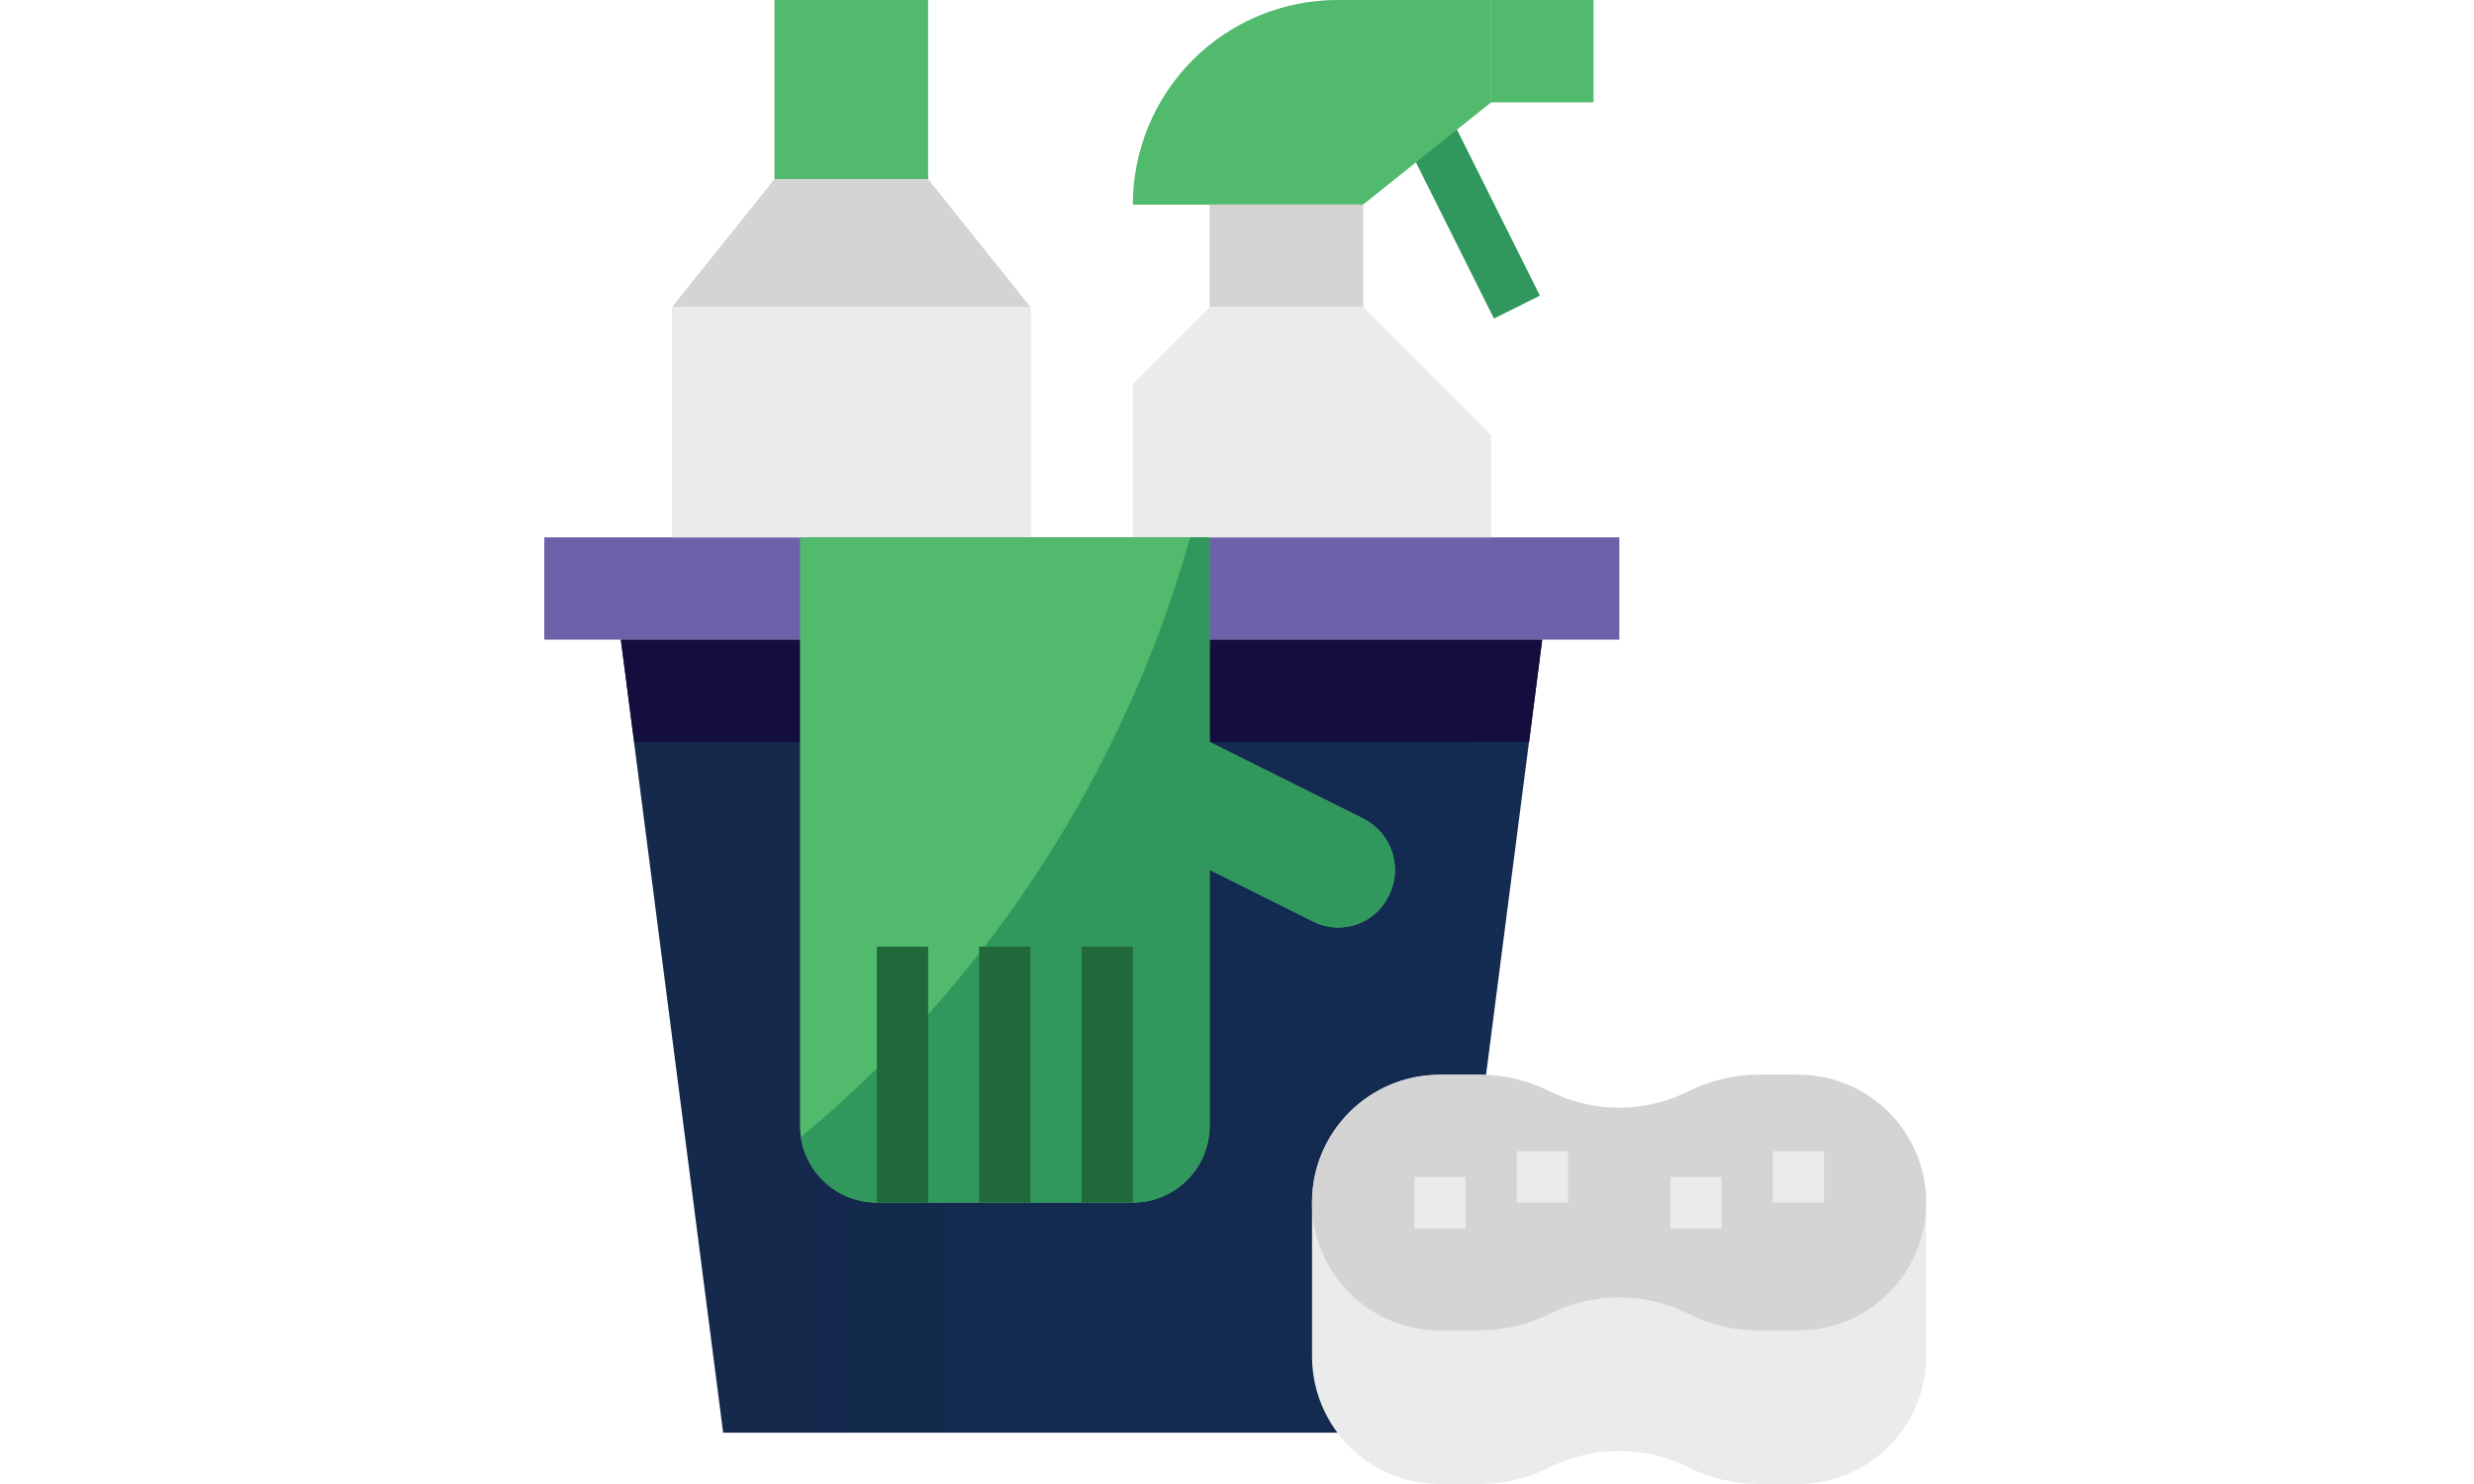 <?xml version="1.0" encoding="UTF-8"?>
<svg width="50px" height="30px" viewBox="0 0 50 30" version="1.1" xmlns="http://www.w3.org/2000/svg" xmlns:xlink="http://www.w3.org/1999/xlink">
    <!-- Generator: Sketch 62 (91390) - https://sketch.com -->
    <title>Artboard</title>
    <desc>Created with Sketch.</desc>
    <defs>
        <linearGradient x1="0%" y1="50%" x2="100%" y2="50%" id="linearGradient-1">
            <stop stop-color="#14294B" offset="0%"></stop>
            <stop stop-color="#142B52" offset="100%"></stop>
        </linearGradient>
    </defs>
    <g id="Artboard" stroke="none" stroke-width="1" fill="none" fill-rule="evenodd">
        <g id="cleaning_gig" transform="translate(11, 0)" fill-rule="nonzero">
            <g id="Group_1084" transform="translate(0, 10.863)">
                <polygon id="Path_747" fill="url(#linearGradient-1)" points="18.1 18.099 3.615 18.099 1.547 2.068 20.168 2.068"></polygon>
                <rect id="Rectangle_943" fill="#6F60AA" x="0" y="0" width="21.727" height="2.068"></rect>
            </g>
            <polygon id="Path_748" fill="#130E3D" points="1.547 12.932 1.817 15 19.904 15 20.168 12.932"></polygon>
            <polygon id="Path_749" fill="#D4D4D4" points="9.826 10.863 2.584 10.863 2.584 6.205 4.652 3.621 7.757 3.621 9.825 6.205"></polygon>
            <rect id="Rectangle_944" fill="#51BA6C" x="4.652" y="0" width="3.105" height="3.621"></rect>
            <rect id="Rectangle_945" fill="#EBEBEB" x="2.584" y="6.205" width="7.242" height="4.658"></rect>
            <rect id="Rectangle_946" fill="#30975D" transform="translate(18.601, 4.091) rotate(-26.539) translate(-18.601, -4.091) " x="18.082" y="1.726" width="1.037" height="4.731"></rect>
            <g id="Group_1085" transform="translate(11.895, 0)" fill="#51BA6C">
                <rect id="Rectangle_947" x="7.242" y="0" width="2.068" height="2.068"></rect>
                <path d="M4.652,4.137 L-1.21094303e-07,4.137 C-0,3.04 0.436,1.987 1.211,1.211 C1.987,0.436 3.04,-0 4.137,-1.210943e-07 L7.242,-1.210943e-07 L7.242,2.068 L4.652,4.137 Z" id="Path_750"></path>
            </g>
            <rect id="Rectangle_948" fill="#D4D4D4" x="13.447" y="4.137" width="3.105" height="2.068"></rect>
            <polygon id="Path_751" fill="#EBEBEB" points="13.448 6.205 16.548 6.205 19.138 8.795 19.138 10.863 11.895 10.863 11.895 7.758"></polygon>
            <path d="M25.342,21.727 L24.533,21.727 C24.045,21.726 23.563,21.84 23.127,22.061 C22.242,22.506 21.2,22.506 20.315,22.061 C19.878,21.843 19.397,21.729 18.909,21.727 L18.1,21.727 C16.673,21.727 15.516,22.884 15.516,24.311 L15.516,27.416 C15.516,28.843 16.673,30 18.1,30 L18.909,30 C19.397,30.001 19.879,29.887 20.315,29.666 C21.2,29.221 22.243,29.221 23.128,29.666 C23.565,29.884 24.046,29.998 24.534,30 L25.343,30 C26.77,30 27.927,28.843 27.927,27.416 L27.927,24.311 C27.928,23.625 27.656,22.967 27.171,22.483 C26.686,21.998 26.028,21.726 25.342,21.727 L25.342,21.727 Z" id="Path_752" fill="#EBEBEB"></path>
            <path d="M25.342,26.895 L24.533,26.895 C24.045,26.896 23.563,26.782 23.127,26.561 L23.127,26.561 C22.242,26.116 21.2,26.116 20.315,26.561 L20.315,26.561 C19.878,26.779 19.397,26.893 18.909,26.895 L18.1,26.895 C16.673,26.895 15.516,25.738 15.516,24.311 L15.516,24.311 C15.516,22.884 16.673,21.727 18.1,21.727 L18.909,21.727 C19.397,21.726 19.879,21.84 20.315,22.061 L20.315,22.061 C21.2,22.506 22.243,22.506 23.128,22.061 L23.128,22.061 C23.565,21.843 24.046,21.729 24.534,21.727 L25.343,21.727 C26.77,21.727 27.927,22.884 27.927,24.311 L27.927,24.311 C27.928,24.997 27.656,25.655 27.171,26.139 C26.686,26.624 26.028,26.896 25.342,26.895 L25.342,26.895 Z" id="Path_753" fill="#D4D4D4"></path>
            <g id="Group_1086" transform="translate(17.584, 23.273)" fill="#EBEBEB">
                <rect id="Rectangle_949" x="7.242" y="0" width="1.037" height="1.037"></rect>
                <rect id="Rectangle_950" x="2.068" y="0" width="1.037" height="1.037"></rect>
                <rect id="Rectangle_951" x="0" y="0.521" width="1.037" height="1.037"></rect>
                <rect id="Rectangle_952" x="5.174" y="0.521" width="1.037" height="1.037"></rect>
            </g>
            <path d="M13.447,15 L13.447,10.863 L5.168,10.863 L5.168,22.758 C5.169,23.615 5.864,24.31 6.721,24.311 L11.895,24.311 C12.752,24.31 13.447,23.615 13.448,22.758 L13.448,17.584 L15.548,18.633 C16.102,18.908 16.775,18.685 17.054,18.133 L17.054,18.133 L17.066,18.11 C17.356,17.543 17.132,16.848 16.566,16.557 C16.563,16.557 16.56,16.554 16.56,16.551 L13.447,15 Z" id="Path_754" fill="#51BA6C"></path>
            <path d="M16.552,16.552 L13.447,14.999 L13.447,10.863 L13.054,10.863 C11.719,15.606 8.978,19.833 5.191,22.986 C5.301,23.746 5.952,24.31 6.72,24.31 L11.891,24.31 C12.748,24.309 13.443,23.614 13.444,22.757 L13.444,17.583 L15.544,18.632 C16.098,18.907 16.771,18.684 17.05,18.132 L17.05,18.132 L17.062,18.109 C17.352,17.542 17.128,16.847 16.562,16.556 C16.562,16.554 16.56,16.552 16.558,16.551 C16.556,16.55 16.554,16.55 16.552,16.552 L16.552,16.552 Z" id="Path_755" fill="#30975D"></path>
            <g id="Group_1087" transform="translate(6.721, 19.137)" fill="#21693A">
                <rect id="Rectangle_953" x="0" y="0" width="1.037" height="5.174"></rect>
                <rect id="Rectangle_954" x="2.068" y="0" width="1.037" height="5.174"></rect>
                <rect id="Rectangle_955" x="4.137" y="0" width="1.037" height="5.174"></rect>
            </g>
        </g>
    </g>
</svg>
